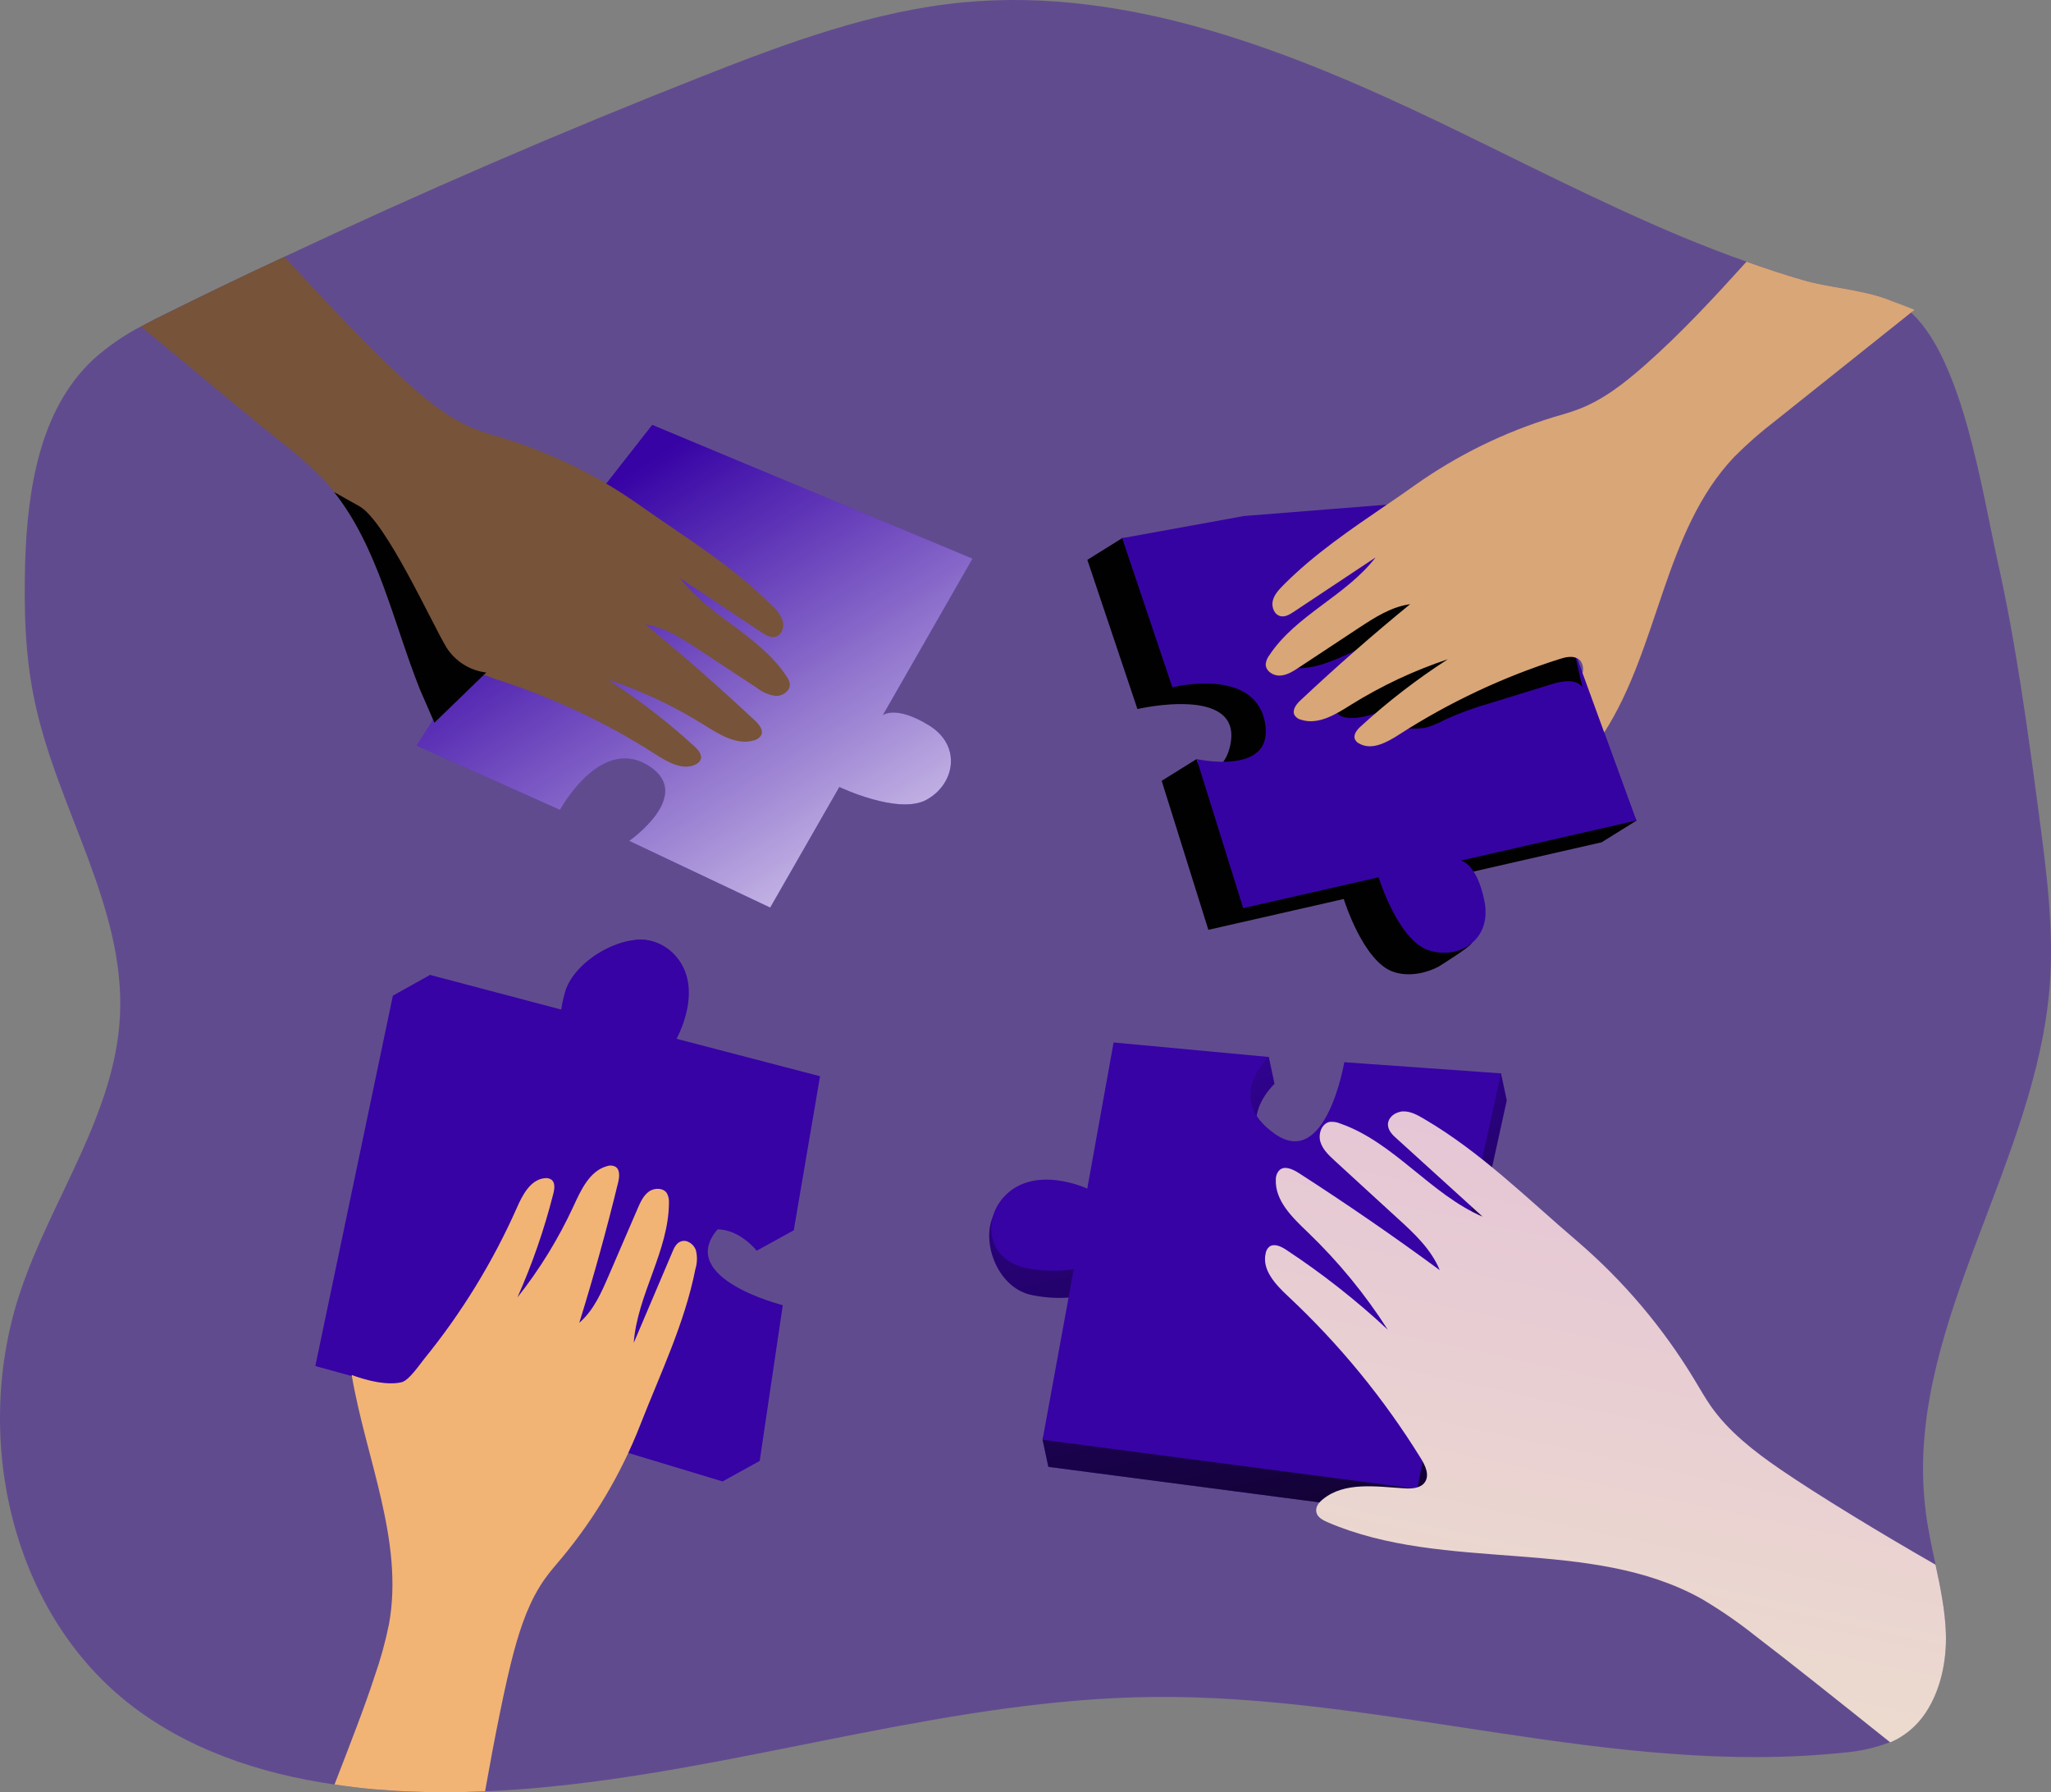 <svg width="293" height="256" viewBox="0 0 293 256" fill="none" xmlns="http://www.w3.org/2000/svg">
<rect x="0" y="0" width="293" height="256" fill="#808080" stroke="none"/>
<g clip-path="url(#clip0)">
<path opacity="0.42" d="M292.825 140.724C290.919 165.702 273.13 188.527 274.835 213.153C274.907 214.188 275.005 215.222 275.144 216.221C275.465 218.663 275.992 221.074 276.508 223.464C277.205 226.718 277.877 229.972 277.985 233.293C278.109 237.241 277.21 241.473 275.046 244.675C274.044 246.168 272.709 247.408 271.147 248.297C270.784 248.496 270.412 248.678 270.031 248.84C267.901 249.659 265.664 250.164 263.389 250.34C230.435 253.817 197.663 242 164.513 242.394C136.622 242.725 109.247 251.706 81.65 254.872C77.518 255.358 73.386 255.71 69.254 255.865C65.431 256.045 61.604 256.045 57.772 255.865C56.325 255.788 54.905 255.69 53.485 255.576C51.568 255.415 49.663 255.183 47.746 254.888C37.024 253.336 26.518 249.812 18.099 243.077C1.338 229.646 -3.956 204.762 2.944 184.373C7.428 171.113 16.441 159.08 17.138 145.122C17.918 129.518 8.171 115.478 4.959 100.185C3.569 93.702 3.409 87.018 3.59 80.406C3.915 69.935 5.656 58.533 13.28 51.383C15.351 49.516 17.651 47.92 20.123 46.634C21.487 45.894 22.851 45.211 24.256 44.528C29.674 41.848 35.154 39.215 40.634 36.675C60.261 27.435 80.162 18.842 100.337 10.895C112.387 6.151 124.706 1.562 137.608 0.336C161.259 -1.894 184.425 7.284 205.875 17.574C217.321 23.084 228.628 28.956 240.383 33.866C243.405 35.112 246.447 36.307 249.531 37.378C252.201 38.341 254.913 39.236 257.64 40.012C261.126 41.046 265.832 41.346 269.52 42.692L270.279 42.981C271.281 43.383 272.208 43.952 273.022 44.663L273.177 44.802C280.444 51.673 283.212 70.458 285.325 79.936C288.016 91.959 289.669 104.204 291.291 116.414C292.355 124.479 293.434 132.617 292.825 140.724Z" fill="#3703A5"/>
<path d="M211.448 174.481L215.25 157.166L214.428 153.317L192.864 155.572C192.864 155.572 190.281 170.953 182.952 165.816C175.623 160.679 182.074 154.822 182.074 154.822L181.253 150.973L159.906 152.763L156.151 173.638C156.151 173.638 147.008 167.663 142.67 172.49C139.602 175.904 141.983 183.944 147.468 184.989C149.692 185.452 151.981 185.508 154.224 185.154L148.945 205.672L149.767 209.522L203.292 216.532L211.448 174.481Z" fill="#3703A5"/>
<path d="M211.448 174.481L215.25 157.166L214.428 153.317L192.864 155.572C192.864 155.572 190.281 170.953 182.952 165.816C175.623 160.679 182.074 154.822 182.074 154.822L181.253 150.973L159.906 152.763L156.151 173.638C156.151 173.638 147.008 167.663 142.67 172.49C139.602 175.904 141.983 183.944 147.468 184.989C149.692 185.452 151.981 185.508 154.224 185.154L148.945 205.672L149.767 209.522L203.292 216.532L211.448 174.481Z" fill="url(#paint0_linear)"/>
<path d="M86.283 206.484L103.224 211.606L108.529 208.673L106.52 189.365C106.52 189.365 91.412 185.604 97.083 178.687C102.754 171.77 108.095 178.651 108.095 178.651L113.42 175.718L111.871 156.669L91.345 151.32C91.345 151.32 99.092 140.078 94.64 135.375C91.474 132.048 82.172 136.41 80.694 141.785C80.07 143.968 79.843 146.246 80.023 148.51L61.429 139.26L56.124 142.214L45.045 195.123L86.283 206.484Z" fill="#3703A5"/>
<path d="M86.283 206.484L103.224 211.606L108.529 208.673L106.52 189.365C106.52 189.365 91.412 185.604 97.083 178.687C102.754 171.77 108.095 178.651 108.095 178.651L113.42 175.718L111.871 156.669L91.345 151.32C91.345 151.32 99.092 140.078 94.64 135.375C91.474 132.048 82.172 136.41 80.694 141.785C80.07 143.968 79.843 146.246 80.023 148.51L61.429 139.26L56.124 142.214L45.045 195.123L86.283 206.484Z" fill="url(#paint1_linear)"/>
<path d="M67.89 97.314L59.507 106.517L58.407 112.291L78.902 121.458C78.902 121.458 86.588 107.893 91.711 115.224C94.294 118.892 91.768 121.246 89.883 120.082L88.783 125.856L108.926 135.385L118.807 118.158C118.807 118.158 127.226 122.188 131.25 119.989C133.368 118.83 134.592 116.554 135.072 114.764C135.072 114.764 136.069 109.658 135.826 108.99C135.382 107.785 133.068 110.258 131.617 109.357C126.86 106.424 125.031 107.893 125.031 107.893L137.835 85.534L138.936 79.76L92.094 66.469L67.89 97.314Z" fill="url(#paint2_linear)"/>
<path d="M69 91.54L59.507 106.517L79.997 115.684C79.997 115.684 85.854 104.867 92.806 109.476C99.149 113.656 89.883 120.108 89.883 120.108L110.027 129.637L119.907 112.41C119.907 112.41 128.321 116.44 132.35 114.241C136.379 112.042 137.474 106.543 132.712 103.61C127.949 100.676 126.126 102.145 126.126 102.145L138.936 79.786L93.173 60.685L69 91.54Z" fill="#3703A5"/>
<path d="M69 91.54L59.507 106.517L79.997 115.684C79.997 115.684 85.854 104.867 92.806 109.476C99.149 113.656 89.883 120.108 89.883 120.108L110.027 129.637L119.907 112.41C119.907 112.41 128.321 116.44 132.35 114.241C136.379 112.042 137.474 106.543 132.712 103.61C127.949 100.676 126.126 102.145 126.126 102.145L138.936 79.786L93.173 60.685L69 91.54Z" fill="url(#paint3_linear)"/>
<path d="M172.623 132.814L191.966 128.411C191.966 128.411 194.714 137.346 199.057 138.82C201.34 139.591 203.84 138.95 205.478 138.091C205.478 138.091 209.904 135.359 210.23 134.733C210.813 133.585 207.435 133.559 207.105 131.883C206.03 126.389 203.716 126.037 203.716 126.037L228.808 120.31L233.793 117.206L211.789 73.702L172.746 76.806L160.314 76.863L155.335 79.967L162.489 101.276C162.489 101.276 177.653 97.743 175.742 106.481C174.792 110.853 171.362 110.62 170.939 108.426L165.954 111.53" fill="url(#paint4_linear)"/>
<path d="M177.731 73.702L160.314 76.868L167.483 98.172C167.483 98.172 179.389 95.151 180.742 103.377C181.971 110.884 170.954 108.426 170.954 108.426L177.602 129.71L196.945 125.307C196.945 125.307 199.693 134.237 204.036 135.711C208.38 137.186 213.158 134.268 212.073 128.763C210.989 123.259 208.68 122.922 208.68 122.922L233.777 117.195L216.774 70.598L177.731 73.702Z" fill="#3703A5"/>
<path d="M212.073 128.763C213.147 134.252 208.37 137.181 204.021 135.696C199.672 134.211 196.924 125.307 196.924 125.307L177.581 129.7L170.933 108.416C170.933 108.416 181.95 110.873 180.721 103.377C179.378 95.135 167.462 98.162 167.462 98.162L160.309 76.858L177.72 73.691L198.127 72.082L216.768 70.598L225.327 94.034L226.086 96.103L229.185 104.598L233.766 117.211L208.674 122.933C208.674 122.933 211.04 123.285 212.073 128.763Z" fill="url(#paint5_linear)"/>
<path d="M201.139 99.993L198.308 104.132C200.157 103.806 202.105 104.334 203.923 103.868C204.799 103.592 205.645 103.228 206.449 102.782C208.489 101.858 210.595 101.089 212.75 100.48L221.696 97.722C223.189 97.262 225.11 96.92 226.066 98.157L223.772 88.203C223.713 87.754 223.534 87.329 223.256 86.972C222.857 86.649 222.363 86.467 221.851 86.454C217.941 85.968 213.401 86.863 210.488 84.193C209.062 82.879 208.22 80.82 206.397 80.163C204.847 79.61 203.117 80.303 201.862 81.353C200.607 82.403 199.672 83.79 198.52 84.949C194.249 89.232 187.198 90.251 183.758 95.234C189.667 96.584 195.023 90.805 201.082 90.696C199.341 90.728 196.015 93.987 194.667 95.042C193.195 96.206 190.535 97.727 190.426 99.812C190.127 105.348 198.944 101.002 201.139 99.993Z" fill="url(#paint6_linear)"/>
<path d="M91.587 203.551L108.529 208.673L111.829 186.427C111.829 186.427 96.721 182.66 102.387 175.744C108.053 168.827 113.399 175.707 113.399 175.707L117.149 153.725L96.649 148.376C96.649 148.376 100.807 141.035 96.334 136.332C93.173 133.005 87.476 133.44 86.004 138.841C85.379 141.024 85.154 143.303 85.337 145.567L61.423 139.25L50.349 192.19L91.587 203.551Z" fill="#3703A5"/>
<path d="M91.587 203.551L108.529 208.673L111.829 186.427C111.829 186.427 96.721 182.66 102.387 175.744C108.053 168.827 113.399 175.707 113.399 175.707L117.149 153.725L96.649 148.376C96.649 148.376 100.807 141.035 96.334 136.332C93.173 133.005 87.476 133.44 86.004 138.841C85.379 141.024 85.154 143.303 85.337 145.567L61.423 139.25L50.349 192.19L91.587 203.551Z" fill="url(#paint7_linear)"/>
<path d="M58.02 192.987C62.214 185.335 65.591 177.016 71.702 170.787C72.575 169.898 73.995 169.023 74.951 169.83C75.746 170.503 75.467 171.77 75.147 172.753L72.1 181.724L78.298 171.548C79.331 169.887 80.462 168.113 82.29 167.451C82.562 167.334 82.855 167.274 83.15 167.274C83.446 167.274 83.738 167.334 84.01 167.451C84.919 167.916 85.043 169.132 85.043 170.151C85.028 172.918 84.692 175.673 84.041 178.361C85.74 175.5 87.876 172.923 90.374 170.725C91.293 171.403 91.438 172.707 91.407 173.829C91.288 177.844 89.94 181.709 88.602 185.496C87.879 187.565 87.135 189.635 85.797 191.362C83.385 194.467 79.429 195.863 75.596 196.67C71.764 197.478 67.787 197.85 64.233 199.506C62.823 200.168 61.475 201.032 59.941 201.301C58.267 201.59 54.471 200.695 54.037 198.616C53.846 197.498 57.183 194.508 58.02 192.987Z" fill="url(#paint8_linear)"/>
<path d="M210.627 170.632L214.429 153.317L192.038 151.723C192.038 151.723 189.455 167.104 182.131 161.967C174.807 156.83 181.253 150.973 181.253 150.973L159.085 148.904L155.324 169.779C155.324 169.779 147.701 166.188 143.362 171.015C140.294 174.43 141.157 180.084 146.647 181.13C148.868 181.588 151.153 181.641 153.393 181.285L148.935 205.652L202.471 212.672L210.627 170.632Z" fill="#3703A5"/>
<path d="M192.653 163.648C191.418 163.105 189.554 162.567 189.037 163.814C188.774 164.434 189.078 165.133 189.373 165.733L192.679 172.386L184.699 169.391C184.186 169.126 183.596 169.055 183.035 169.189C181.754 169.67 182.178 171.574 182.829 172.774L187.699 181.76C185.54 182.076 183.474 179.339 181.501 180.322C179.952 181.098 180.21 183.369 180.861 184.978C183.727 191.88 189.6 197.053 193.779 203.261C195.225 205.403 196.506 208.083 195.54 210.473C195.116 211.508 194.316 212.806 195.085 213.639C195.451 213.947 195.905 214.129 196.382 214.157C200.477 214.857 204.649 214.984 208.778 214.534C209.229 200.425 209.918 186.329 210.844 172.246C210.927 170.994 210.994 169.66 210.369 168.578C209.784 167.725 209 167.028 208.086 166.545C206.108 165.293 204.161 163.958 202.131 162.779C199.91 161.491 199.342 162.08 199.445 164.564C197.275 165.097 194.657 164.533 192.653 163.648Z" fill="url(#paint9_linear)"/>
<path d="M112.831 97.722C112.868 98.715 111.798 99.44 110.822 99.403C109.846 99.274 108.923 98.883 108.152 98.27C105.264 96.377 102.377 94.478 99.516 92.58C97.253 91.095 94.867 89.574 92.223 89.201C97.563 93.599 102.79 98.188 107.837 102.911C108.462 103.48 109.128 104.318 108.715 105.058C108.492 105.396 108.151 105.64 107.759 105.741C105.306 106.507 102.79 104.924 100.626 103.573C96.299 100.862 91.664 98.679 86.82 97.07C91.222 99.904 95.378 103.106 99.242 106.641C99.758 107.127 100.373 107.852 100.079 108.514C99.944 108.796 99.718 109.023 99.438 109.161C97.62 110.118 95.477 108.907 93.757 107.816C86.638 103.222 78.942 99.596 70.87 97.034C70.421 96.894 69.739 96.584 69.114 96.387C68.723 96.231 68.292 96.204 67.885 96.31L62.074 103.206L59.972 98.379C56.17 88.772 54.022 78.202 47.746 70.261C47.178 69.541 46.572 68.85 45.933 68.192C44.078 66.333 42.096 64.604 40.004 63.018C34.115 58.31 26.414 51.766 20.139 46.649C21.502 45.91 22.866 45.227 24.271 44.544C29.673 41.848 35.154 39.215 40.634 36.675C45.897 42.454 53.521 50.555 58.712 55.144C61.557 57.648 64.6 60.049 68.148 61.394C69.316 61.844 70.524 62.175 71.717 62.527C78.772 64.683 85.439 67.954 91.463 72.217C97.94 76.806 104.702 80.846 110.28 86.511C110.995 87.101 111.531 87.878 111.829 88.756C112.067 89.651 111.638 90.784 110.719 90.981C110.058 91.121 109.391 90.707 108.828 90.34L97.15 82.579C101.339 88.068 108.513 90.784 112.32 96.548C112.591 96.887 112.768 97.292 112.831 97.722V97.722Z" fill="#775339"/>
<path d="M273.502 44.254C273.331 44.389 273.171 44.528 272.985 44.663C266.553 49.802 260.114 54.937 253.668 60.069C251.576 61.665 249.595 63.403 247.738 65.269C237.697 75.854 237.016 92.409 229.175 104.618L226.076 96.123C226.161 95.826 226.178 95.513 226.124 95.208C226.071 94.903 225.948 94.615 225.766 94.365C225.639 94.226 225.486 94.114 225.317 94.033C224.614 93.661 223.623 93.858 222.801 94.132C214.733 96.695 207.038 100.313 199.915 104.893C198.195 106.005 196.031 107.215 194.233 106.238C193.943 106.119 193.707 105.895 193.572 105.612C193.278 104.949 193.861 104.225 194.409 103.739C198.273 100.204 202.428 97.002 206.831 94.168C201.99 95.777 197.356 97.953 193.025 100.65C190.86 102.021 188.345 103.584 185.907 102.818C185.709 102.778 185.522 102.699 185.355 102.585C185.188 102.471 185.046 102.325 184.936 102.156C184.544 101.416 185.189 100.573 185.809 100.009C190.86 95.266 196.074 90.696 201.449 86.299C198.758 86.671 196.397 88.192 194.135 89.677L185.52 95.368C184.683 95.916 183.82 96.465 182.829 96.501C181.837 96.537 180.763 95.803 180.82 94.825C180.875 94.375 181.054 93.948 181.336 93.594C185.138 87.83 192.312 85.099 196.506 79.625L184.828 87.385C184.259 87.758 183.598 88.167 182.937 88.011C182.039 87.815 181.61 86.703 181.827 85.808C182.044 84.912 182.72 84.204 183.376 83.541C187.798 79.097 192.963 75.616 198.128 72.082C199.497 71.166 200.839 70.225 202.182 69.268C208.21 65.008 214.877 61.738 221.934 59.583C223.127 59.231 224.335 58.9 225.503 58.45C229.051 57.105 232.093 54.699 234.939 52.2C240.146 47.612 244.861 42.516 249.505 37.378C252.175 38.336 254.887 39.236 257.614 40.017C261.106 41.052 265.801 41.346 269.494 42.692L270.253 42.986L273.502 44.254Z" fill="#D9A677"/>
<path d="M99.34 181.284C97.791 189.081 94.33 196.189 91.443 203.587C88.748 210.462 84.969 216.858 80.25 222.533C79.45 223.49 78.613 224.426 77.89 225.44C75.669 228.544 74.424 232.197 73.427 235.849C72.198 240.381 70.602 248.483 69.295 255.866C65.473 256.041 61.645 256.041 57.813 255.866C56.367 255.788 54.946 255.69 53.521 255.576C51.61 255.414 49.699 255.184 47.788 254.888C49.936 249.342 52.116 243.76 53.469 239.579C54.345 237.1 55.047 234.562 55.571 231.985C57.72 220.086 52.261 208.326 50.241 196.396C50.241 196.396 54.569 198.124 57.384 197.431C58.417 197.177 59.92 194.948 60.581 194.125C65.931 187.552 70.385 180.296 73.825 172.546C74.641 170.674 75.793 168.485 77.817 168.289C78.128 168.245 78.445 168.307 78.716 168.465C79.341 168.858 79.233 169.773 79.047 170.498C77.761 175.575 76.045 180.534 73.918 185.32C77.088 181.321 79.772 176.958 81.913 172.324C82.988 169.98 84.217 167.285 86.67 166.581C86.862 166.509 87.066 166.475 87.271 166.482C87.476 166.489 87.677 166.537 87.864 166.623C88.602 167.011 88.504 168.087 88.308 168.884C86.669 175.623 84.818 182.309 82.755 188.941C84.821 187.167 85.932 184.585 87.001 182.107C88.378 178.941 89.744 175.776 91.097 172.614C91.489 171.698 91.918 170.762 92.713 170.192C93.509 169.623 94.821 169.649 95.296 170.487C95.502 170.892 95.594 171.344 95.565 171.796C95.528 178.708 91.045 184.916 90.534 191.813C92.368 187.498 94.201 183.199 96.035 178.879C96.288 178.253 96.618 177.549 97.264 177.327C98.121 176.996 99.098 177.699 99.407 178.558C99.635 179.456 99.612 180.399 99.34 181.284Z" fill="#F1B475"/>
<path d="M277.985 233.33C278.109 237.277 277.211 241.509 275.046 244.711C274.044 246.204 272.709 247.444 271.147 248.333C270.784 248.533 270.412 248.714 270.031 248.876C262.908 243.185 255.342 237.148 250.801 233.692C248.379 231.761 245.827 229.999 243.162 228.42C227.151 219.439 206.49 224.705 189.637 217.421C188.939 217.131 188.154 216.681 188.04 215.936C187.927 215.191 188.428 214.591 188.996 214.141C192.095 211.606 196.62 212.346 200.633 212.589C201.666 212.667 202.937 212.589 203.541 211.73C204.264 210.696 203.618 209.33 202.957 208.274C197.69 199.762 191.317 191.987 184.007 185.154C182.23 183.493 180.246 181.388 180.809 179.018C180.865 178.655 181.048 178.323 181.326 178.082C182.013 177.565 182.984 178.025 183.707 178.496C188.869 181.893 193.736 185.719 198.257 189.934C195.011 184.856 191.174 180.183 186.827 176.013C184.626 173.907 182.111 171.501 182.261 168.454C182.256 168.213 182.3 167.973 182.388 167.748C182.477 167.523 182.609 167.318 182.777 167.145C183.495 166.462 184.647 166.995 185.484 167.518C192.343 171.929 199.075 176.564 205.679 181.424C204.471 178.47 202.064 176.204 199.677 174.041C196.677 171.31 193.696 168.552 190.685 165.8C189.828 165.014 188.934 164.176 188.619 163.068C188.304 161.961 188.795 160.508 189.926 160.249C190.454 160.194 190.988 160.276 191.475 160.487C199.151 163.167 204.362 170.586 211.826 173.803C207.732 170.092 203.644 166.381 199.564 162.67C198.959 162.153 198.314 161.501 198.278 160.683C198.236 159.587 199.388 158.769 200.478 158.749C201.568 158.728 202.57 159.312 203.505 159.861C211.573 164.589 218.163 171.191 225.281 177.259C231.904 182.933 237.577 189.633 242.083 197.105C242.842 198.352 243.565 199.645 244.407 200.856C246.99 204.524 250.605 207.317 254.293 209.852C259.789 213.613 268.879 219.139 276.503 223.495C277.205 226.754 277.877 230.008 277.985 233.33Z" fill="url(#paint10_linear)"/>
<path d="M69.47 96.061L69.098 96.413L62.058 103.232L59.956 98.405C56.155 88.798 54.006 78.228 47.73 70.287C47.984 70.422 48.764 70.872 51.346 72.315C55.111 74.426 61.774 89.191 63.784 92.492C64.409 93.471 65.244 94.298 66.227 94.915C67.21 95.533 68.318 95.924 69.47 96.061V96.061Z" fill="url(#paint11_linear)"/>
</g>
<defs>
<linearGradient id="paint0_linear" x1="171.222" y1="137.698" x2="199.858" y2="256.812" gradientUnits="userSpaceOnUse">
<stop stop-color="#010101" stop-opacity="0"/>
<stop offset="0.95" stop-color="#010101"/>
</linearGradient>
<linearGradient id="paint1_linear" x1="17424" y1="18690.1" x2="10310.7" y2="37782.4" gradientUnits="userSpaceOnUse">
<stop stop-color="#010101" stop-opacity="0"/>
<stop offset="0.95" stop-color="#010101"/>
</linearGradient>
<linearGradient id="paint2_linear" x1="21387.3" y1="9881.5" x2="19838.5" y2="18293.1" gradientUnits="userSpaceOnUse">
<stop stop-color="#010101" stop-opacity="0"/>
<stop offset="0.95" stop-color="#010101"/>
</linearGradient>
<linearGradient id="paint3_linear" x1="85.043" y1="70.618" x2="136.395" y2="151.922" gradientUnits="userSpaceOnUse">
<stop stop-color="white" stop-opacity="0"/>
<stop offset="0.95" stop-color="white"/>
</linearGradient>
<linearGradient id="paint4_linear" x1="34369.9" y1="1687.08" x2="27517.5" y2="6047.93" gradientUnits="userSpaceOnUse">
<stop stop-color="#010101" stop-opacity="0"/>
<stop offset="0.95" stop-color="#010101"/>
</linearGradient>
<linearGradient id="paint5_linear" x1="26919.5" y1="19311.2" x2="52349.1" y2="-17215.4" gradientUnits="userSpaceOnUse">
<stop stop-color="#010101" stop-opacity="0"/>
<stop offset="0.95" stop-color="#010101"/>
</linearGradient>
<linearGradient id="paint6_linear" x1="19519.4" y1="5581.68" x2="19424" y2="-533.735" gradientUnits="userSpaceOnUse">
<stop stop-color="#010101" stop-opacity="0"/>
<stop offset="0.95" stop-color="#010101"/>
</linearGradient>
<linearGradient id="paint7_linear" x1="15282.1" y1="22817.1" x2="6750.99" y2="69789.3" gradientUnits="userSpaceOnUse">
<stop stop-color="#010101" stop-opacity="0"/>
<stop offset="0.95" stop-color="#010101"/>
</linearGradient>
<linearGradient id="paint8_linear" x1="7517.91" y1="11138.6" x2="7605.84" y2="18371" gradientUnits="userSpaceOnUse">
<stop stop-color="#010101" stop-opacity="0"/>
<stop offset="0.95" stop-color="#010101"/>
</linearGradient>
<linearGradient id="paint9_linear" x1="12198.8" y1="18055.2" x2="20277.1" y2="21045.9" gradientUnits="userSpaceOnUse">
<stop stop-color="#010101" stop-opacity="0"/>
<stop offset="0.95" stop-color="#010101"/>
</linearGradient>
<linearGradient id="paint10_linear" x1="237.651" y1="167.352" x2="212.232" y2="285.286" gradientUnits="userSpaceOnUse">
<stop stop-color="#E5C6D6"/>
<stop offset="0.42" stop-color="#EAD4D0"/>
<stop offset="1" stop-color="#F0E9CB"/>
</linearGradient>
<linearGradient id="paint11_linear" x1="4052.43" y1="5679.14" x2="2277.06" y2="6030.98" gradientUnits="userSpaceOnUse">
<stop stop-color="#010101" stop-opacity="0"/>
<stop offset="0.95" stop-color="#010101"/>
</linearGradient>
<clipPath id="clip0">
<rect width="293" height="256" fill="white"/>
</clipPath>
</defs>
</svg>
